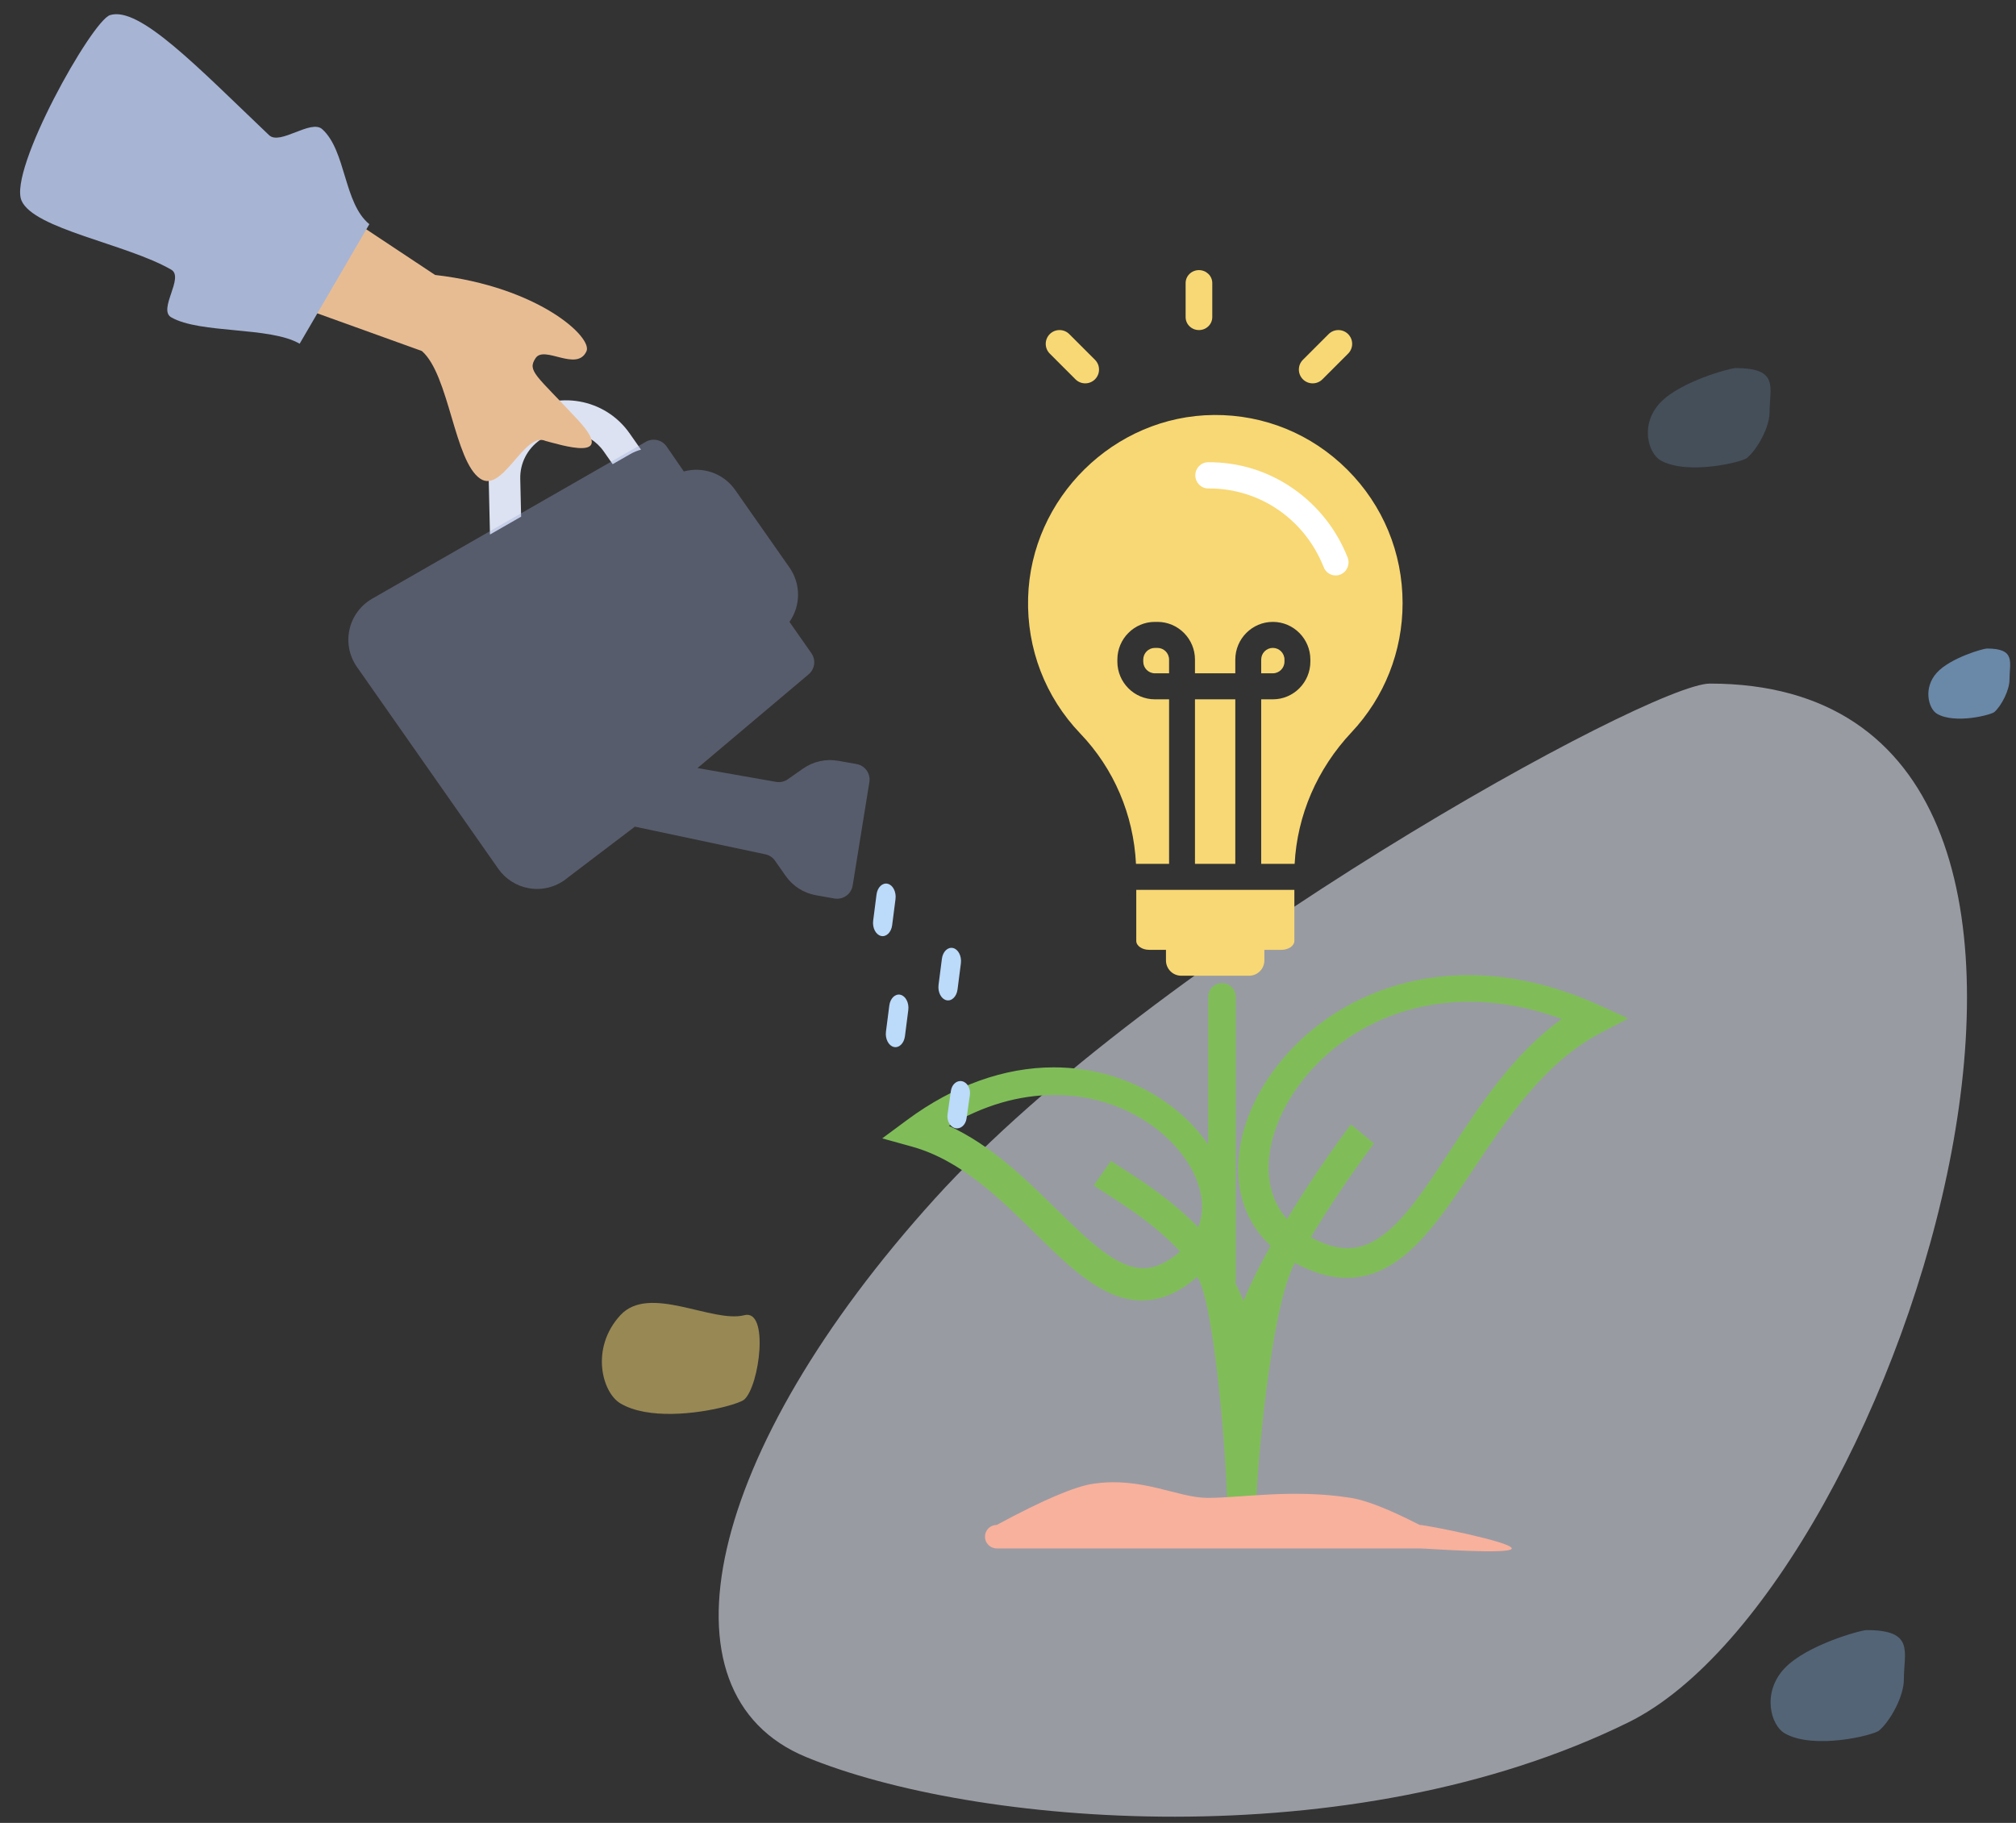 <?xml version="1.0" encoding="UTF-8"?>
<svg width="345px" height="312px" viewBox="0 0 345 312" version="1.1" xmlns="http://www.w3.org/2000/svg" xmlns:xlink="http://www.w3.org/1999/xlink">
    <rect x="0" y="0" width="345" height="312" fill="#333333" stroke="none"/>
    <title>Group 37</title>
    <g id="1.-Public-User-Pages-VD" stroke="none" stroke-width="1" fill="none" fill-rule="evenodd">
        <g id="SEEDFUND-Home--V-2" transform="translate(-277, -1326)">
            <g id="Group-23" transform="translate(252, 790)">
                <g id="Group-40" transform="translate(25.946, 516)">
                    <g id="Group-37" transform="translate(0, 20.091)">
                        <path d="M291.663,116.909 C281.419,116.909 196.482,163.698 159.047,205.048 C119.807,248.391 110.66,289.727 136.965,300.62 C165.397,312.395 230.169,318.089 277.711,294.706 C324.71,271.591 373.512,116.909 291.663,116.909 Z" id="Oval" fill-opacity="0.563" fill="#E9EDFB"></path>
                        <g id="Group-46" transform="translate(0, 0.909)">
                            <g id="plant" transform="translate(205.651, 259.873) scale(-1, 1) translate(-205.651, -259.873) translate(166.651, 255.373)"></g>
                            <g id="idea" transform="translate(174.891, 43.993)" fill-rule="nonzero">
                                <path d="M40.534,119.391 C40.534,120.833 39.366,122.007 37.931,122.007 L26.299,122.007 C24.864,122.007 23.696,120.833 23.696,119.391 L23.696,117.54 L40.534,117.54 L40.534,119.391 Z M45.668,116.043 C45.668,116.889 44.674,117.577 43.453,117.577 L42.75,117.577 L21.48,117.577 L20.828,117.577 C19.606,117.577 18.613,116.889 18.613,116.043 L18.613,107.317 L45.668,107.317 L45.668,116.043 L45.668,116.043 Z M28.66,102.864 L28.66,74.701 L35.562,74.701 L35.562,102.864 L28.66,102.864 L28.66,102.864 Z M55.444,80.35 C49.568,86.603 46.152,94.537 45.716,102.864 L39.993,102.864 L39.993,74.701 L41.985,74.701 C45.526,74.701 48.407,71.806 48.407,68.246 L48.407,67.901 C48.407,64.342 45.526,61.447 41.985,61.447 C38.443,61.447 35.562,64.342 35.562,67.901 L35.562,70.248 L28.66,70.248 L28.66,67.901 C28.66,64.342 25.779,61.447 22.237,61.447 L21.801,61.447 C18.26,61.447 15.378,64.342 15.378,67.901 L15.378,68.246 C15.378,71.805 18.26,74.701 21.801,74.701 L24.229,74.701 L24.229,102.864 L18.567,102.864 C18.144,94.442 14.798,86.582 9.038,80.563 C3.041,74.297 -0.132,66.05 0.104,57.342 C0.567,40.2 14.835,26.155 31.908,26.034 C40.526,25.973 48.617,29.294 54.722,35.386 C60.827,41.478 64.189,49.595 64.189,58.241 C64.189,66.499 61.083,74.35 55.444,80.35 Z M39.993,70.248 L39.993,67.901 C39.993,66.798 40.887,65.9 41.985,65.9 C43.083,65.9 43.976,66.798 43.976,67.901 L43.976,68.246 C43.976,69.35 43.083,70.248 41.985,70.248 L39.993,70.248 Z M24.228,67.901 L24.228,70.248 L24.228,70.248 L21.801,70.248 C20.703,70.248 19.809,69.35 19.809,68.246 L19.809,67.901 C19.809,66.798 20.703,65.9 21.801,65.9 L22.237,65.9 C23.335,65.9 24.228,66.798 24.228,67.901 Z" id="Shape" fill="#F8D874"></path>
                                <path d="M54.78,50.417 C52.888,45.631 49.67,41.558 45.474,38.638 C41.173,35.645 36.131,34.083 30.907,34.121 C29.691,34.129 28.711,35.141 28.72,36.381 C28.729,37.615 29.713,38.609 30.922,38.609 C30.928,38.609 30.933,38.609 30.938,38.609 C30.99,38.609 31.04,38.609 31.092,38.609 C39.766,38.609 47.449,43.888 50.694,52.094 C51.04,52.969 51.865,53.5 52.737,53.5 C53.011,53.5 53.29,53.448 53.56,53.337 C54.688,52.874 55.235,51.566 54.78,50.417 Z" id="Path" fill="#FFFFFF"></path>
                                <g id="Group-50" transform="translate(29.62, 10.62) rotate(-90) translate(-29.62, -10.62) translate(19.62, -15.88)" fill="#F8D874">
                                    <path d="M8.429,0.691 C7.506,-0.23 6.012,-0.23 5.09,0.691 L0.691,5.09 C-0.23,6.012 -0.23,7.506 0.691,8.429 C1.152,8.89 1.757,9.12 2.361,9.12 C2.965,9.12 3.569,8.89 4.03,8.429 L8.429,4.03 C9.35,3.108 9.35,1.614 8.429,0.691 Z" id="Path"></path>
                                    <path d="M8.429,48.41 L4.03,44.011 C3.108,43.09 1.614,43.09 0.691,44.011 C-0.23,44.933 -0.23,46.428 0.691,47.35 L5.09,51.749 C5.551,52.21 6.155,52.44 6.759,52.44 C7.363,52.44 7.968,52.209 8.429,51.749 C9.35,50.827 9.35,49.332 8.429,48.41 Z" id="Path"></path>
                                    <path d="M17.166,23.94 L11.334,23.94 C10.111,23.94 9.12,24.961 9.12,26.22 C9.12,27.479 10.111,28.5 11.334,28.5 L17.166,28.5 C18.389,28.5 19.38,27.479 19.38,26.22 C19.38,24.961 18.389,23.94 17.166,23.94 Z" id="Path"></path>
                                </g>
                                <path d="M52.061,165.273 L17.837,131.049 C16.916,130.127 15.421,130.127 14.499,131.049 C13.577,131.97 13.577,133.465 14.499,134.387 L48.723,168.611 C49.184,169.072 49.788,169.303 50.392,169.303 C50.996,169.303 51.6,169.072 52.061,168.611 C52.983,167.69 52.983,166.195 52.061,165.273 Z" id="Path" fill="#80BD59" transform="translate(33.28, 149.83) rotate(45) translate(-33.28, -149.83) "></path>
                            </g>
                            <path d="M224.877,174.261 C218.467,179.109 213.715,185.811 211.842,192.65 C209.697,200.477 211.44,207.549 216.493,212.216 C214.754,215.333 213.137,218.55 211.857,221.671 C210.68,218.685 209.115,216.011 207.344,213.628 C209.854,209.556 210.202,204.582 208.23,199.484 C206.372,194.684 202.61,190.258 197.637,187.021 C192.272,183.529 185.955,181.684 179.369,181.684 C170.919,181.684 162.25,184.795 154.3,190.68 L150.031,193.84 L155.12,195.251 C163.514,197.579 170.213,204.184 176.123,210.011 C182.157,215.961 187.857,221.58 194.46,221.582 C197.712,221.582 200.818,220.256 203.927,217.546 C206.91,221.839 209.032,249.901 209.032,256.3 L209.032,261.653 L214.079,261.653 C214.079,261.653 214.083,257.388 214.083,255.686 C214.083,251.575 216.446,222.715 220.656,215.144 C223.782,216.867 226.703,217.708 229.548,217.708 C238.825,217.708 244.858,208.648 251.245,199.056 C256.946,190.495 263.408,180.791 273.022,175.766 L277.711,173.315 L272.901,171.121 C265.291,167.652 257.706,165.893 250.356,165.893 C240.928,165.893 232.117,168.786 224.877,174.261 Z M179.793,205.913 C174.545,200.763 168.724,195.05 161.431,191.69 C167.36,188.185 173.43,186.413 179.53,186.413 C191.777,186.413 201.033,193.739 203.846,200.976 C204.575,202.85 205.328,205.953 204.098,209.059 C199.542,204.36 194.527,201.149 191.406,199.151 C190.493,198.567 189.705,198.062 189.179,197.682 L186.236,201.887 C186.877,202.35 187.721,202.891 188.698,203.516 C191.913,205.574 196.791,208.699 201.002,213.196 C198.808,215.114 196.746,216.053 194.718,216.053 C190.124,216.051 185.336,211.353 179.793,205.913 Z M247.188,195.973 C241.337,204.913 236.285,212.633 229.689,212.633 C227.755,212.633 225.683,212.015 223.389,210.757 C223.615,210.381 223.842,210.002 224.075,209.619 C229.069,201.42 234.141,194.781 234.192,194.715 L230.248,191.455 C229.815,192.019 224.494,199.005 219.311,207.657 C216.263,204.247 215.363,199.381 216.861,193.816 C218.437,187.966 222.506,182.174 228.026,177.927 C232.457,174.518 239.949,170.453 250.469,170.453 C255.625,170.453 260.935,171.442 266.311,173.399 C258.066,179.352 252.334,188.11 247.188,195.973 L247.188,195.973 Z" id="Shape" fill="#80BD59" fill-rule="nonzero"></path>
                            <path d="M241.998,260.003 C236.806,257.337 232.889,255.793 230.25,255.373 C220.388,253.801 211.462,255.373 205.73,255.373 C200.565,255.373 194.512,251.695 186.066,252.966 C182.921,253.439 177.44,255.785 169.624,260.003 C168.513,260.003 167.614,260.902 167.614,262.012 C167.614,263.123 168.513,264.022 169.624,264.022 L241.998,264.022 C243.109,264.022 257.761,265.133 257.761,264.022 C257.761,262.911 243.109,260.003 241.998,260.003 Z" id="Path" fill="#F8B19C" fill-rule="nonzero"></path>
                            <g id="Group-45" transform="translate(115.563, 127.143) scale(-1, 1) rotate(-10) translate(-115.563, -127.143) translate(55.063, 70.143)" fill-rule="nonzero">
                                <path d="M20.838,73.652 C19.94,73.87 19.342,75.044 19.5,76.278 L20.073,80.743 C20.231,81.977 21.086,82.8 21.983,82.582 C22.881,82.365 23.48,81.191 23.321,79.956 L22.748,75.491 C22.59,74.257 21.735,73.435 20.838,73.652 Z" id="Path" fill="#BCDAFA" transform="translate(21.411, 78.117) rotate(10) translate(-21.411, -78.117) "></path>
                                <path d="M2.512,104.732 C1.615,104.928 1.016,105.985 1.174,107.095 L1.747,111.114 C1.905,112.225 2.76,112.965 3.658,112.769 C4.556,112.573 5.154,111.516 4.996,110.405 L4.423,106.387 C4.265,105.276 3.41,104.536 2.512,104.732 Z" id="Path" fill="#BCDAFA" transform="translate(3.085, 108.75) rotate(10) translate(-3.085, -108.75) "></path>
                                <path d="M15.383,91.983 C14.486,92.201 13.887,93.376 14.046,94.61 L14.618,99.075 C14.777,100.309 15.631,101.131 16.529,100.914 C17.427,100.696 18.025,99.521 17.867,98.288 L17.294,93.822 C17.136,92.588 16.281,91.766 15.383,91.983 Z" id="Path" fill="#BCDAFA" transform="translate(15.956, 96.449) rotate(10) translate(-15.956, -96.449) "></path>
                                <path d="M7.909,82.542 C7.012,82.76 6.413,83.934 6.571,85.168 L7.144,89.634 C7.303,90.867 8.157,91.69 9.055,91.472 C9.953,91.255 10.551,90.08 10.393,88.846 L9.82,84.381 C9.662,83.147 8.807,82.325 7.909,82.542 Z" id="Path" fill="#BCDAFA" transform="translate(8.482, 87.007) rotate(10) translate(-8.482, -87.007) "></path>
                                <g id="Group-44" transform="translate(26.706, 0.497)">
                                    <g id="watering-can-(1)" transform="translate(46.684, 42.536) scale(-1, 1) translate(-46.684, -42.536) translate(0.184, 0.036)">
                                        <path d="M20.861,26.04 L25.581,22.103 L24.308,15.741 C23.792,13.16 24.595,10.509 26.456,8.648 C29.517,5.587 34.499,5.587 37.561,8.648 L39.449,10.536 L42.094,8.331 C42.615,7.896 43.187,7.532 43.792,7.243 L41.379,4.83 C36.212,-0.337 27.804,-0.337 22.637,4.83 C19.497,7.97 18.142,12.445 19.013,16.8 L20.861,26.04 Z" id="Path" fill="#DCE2F1"></path>
                                        <path d="M32.194,82.13 L2.372,52.308 C0.767,50.703 -0.095,48.482 0.008,46.214 C0.111,43.946 1.171,41.811 2.915,40.358 L44.371,5.781 C45.45,4.881 47.039,4.959 48.025,5.96 L51.655,9.648 C54.662,8.224 58.372,8.754 60.856,11.238 L72.311,22.693 C74.795,25.177 75.337,28.874 73.93,31.865 L78.557,36.492 C79.545,37.48 79.616,39.059 78.721,40.132 L62.779,59.232 L76.423,59.232 C77.144,59.232 77.822,58.951 78.332,58.441 L80.569,56.204 C82.099,54.674 84.133,53.832 86.297,53.832 L89.46,53.832 C90.951,53.832 92.16,55.041 92.16,56.532 L92.419,74.454 C92.419,75.945 91.21,77.154 89.719,77.154 L86.555,77.154 C84.392,77.154 82.358,76.311 80.828,74.781 L78.591,72.544 C78.081,72.034 77.403,71.754 76.682,71.754 L53.964,70.972 L44.144,81.587 C42.69,83.332 40.556,84.391 38.288,84.494 C38.167,84.499 38.045,84.502 37.924,84.502 C35.784,84.502 33.713,83.649 32.194,82.13 Z" id="Path" fill-opacity="0.348" fill="#9BABD8"></path>
                                    </g>
                                </g>
                            </g>
                            <path d="M33.517,23.473 L73.123,55.759 C79.031,57.683 92.189,50.786 97.017,53.076 C101.189,55.056 93.883,63.744 97.249,65.998 C98.935,67.698 107.008,74.683 96.877,72.553 C86.745,70.422 85.331,69.384 84.187,71.826 C83.042,74.269 89.898,76.623 87.672,79.883 C86.189,82.056 73.962,78.508 63.136,64.405 L23.231,45.423 L33.517,23.473 Z" id="Arm" fill="#E8BC93" transform="translate(62.561, 51.973) scale(1, -1) rotate(-59) translate(-62.561, -51.973) "></path>
                            <path d="M44.418,21.094 C46.444,22.71 51.305,17.698 53.397,19.284 C57.794,22.616 58.137,31.584 62.838,34.773 L52.739,56.197 C47.44,53.686 35.642,56.014 30.454,53.611 C28.019,52.484 32.138,46.599 29.738,45.481 C21.725,41.749 5.699,40.614 3.187,35.936 C0.481,30.895 12.492,4.253 15.503,2.999 C20.369,0.974 31.204,10.552 44.418,21.094 Z" id="Coat-Back" fill="#A7B4D4" transform="translate(32.816, 29.462) rotate(5) translate(-32.816, -29.462) "></path>
                        </g>
                        <path d="M298.045,78.275 C299.867,76.696 301.881,72.981 301.881,70.477 C301.881,66.257 303.619,62.909 296.08,62.909 C295.137,62.909 286.709,65.187 283.261,68.738 C279.647,72.459 281.076,77.487 283.261,78.719 C287.811,81.284 297.192,79.015 298.045,78.275 Z" id="Oval" fill-opacity="0.2" fill="#8FC1F6"></path>
                        <path d="M320.663,296.083 C322.658,294.318 324.865,290.165 324.865,287.367 C324.865,282.651 326.768,278.909 318.511,278.909 C317.478,278.909 308.247,281.455 304.471,285.423 C300.513,289.583 302.078,295.202 304.471,296.579 C309.455,299.446 319.729,296.91 320.663,296.083 Z" id="Oval" fill-opacity="0.343" fill="#8FC1F6"></path>
                        <path d="M340.382,121.756 C341.596,120.641 342.939,118.018 342.939,116.251 C342.939,113.272 344.097,110.909 339.072,110.909 C338.443,110.909 332.824,112.517 330.525,115.023 C328.116,117.65 329.069,121.2 330.525,122.069 C333.559,123.88 339.813,122.278 340.382,121.756 Z" id="Oval" fill-opacity="0.6" fill="#8FC1F6"></path>
                        <path d="M126.433,239.438 C129.047,237.049 130.711,223.915 126.433,225.012 C120.929,226.422 110.168,219.642 105.221,225.012 C100.035,230.64 102.086,238.246 105.221,240.109 C109.934,242.91 118.26,241.9 122.987,240.701 C124.807,240.239 126.093,239.749 126.433,239.438 Z" id="Oval" fill="#F8D874" opacity="0.513"></path>
                    </g>
                </g>
            </g>
        </g>
    </g>
</svg>